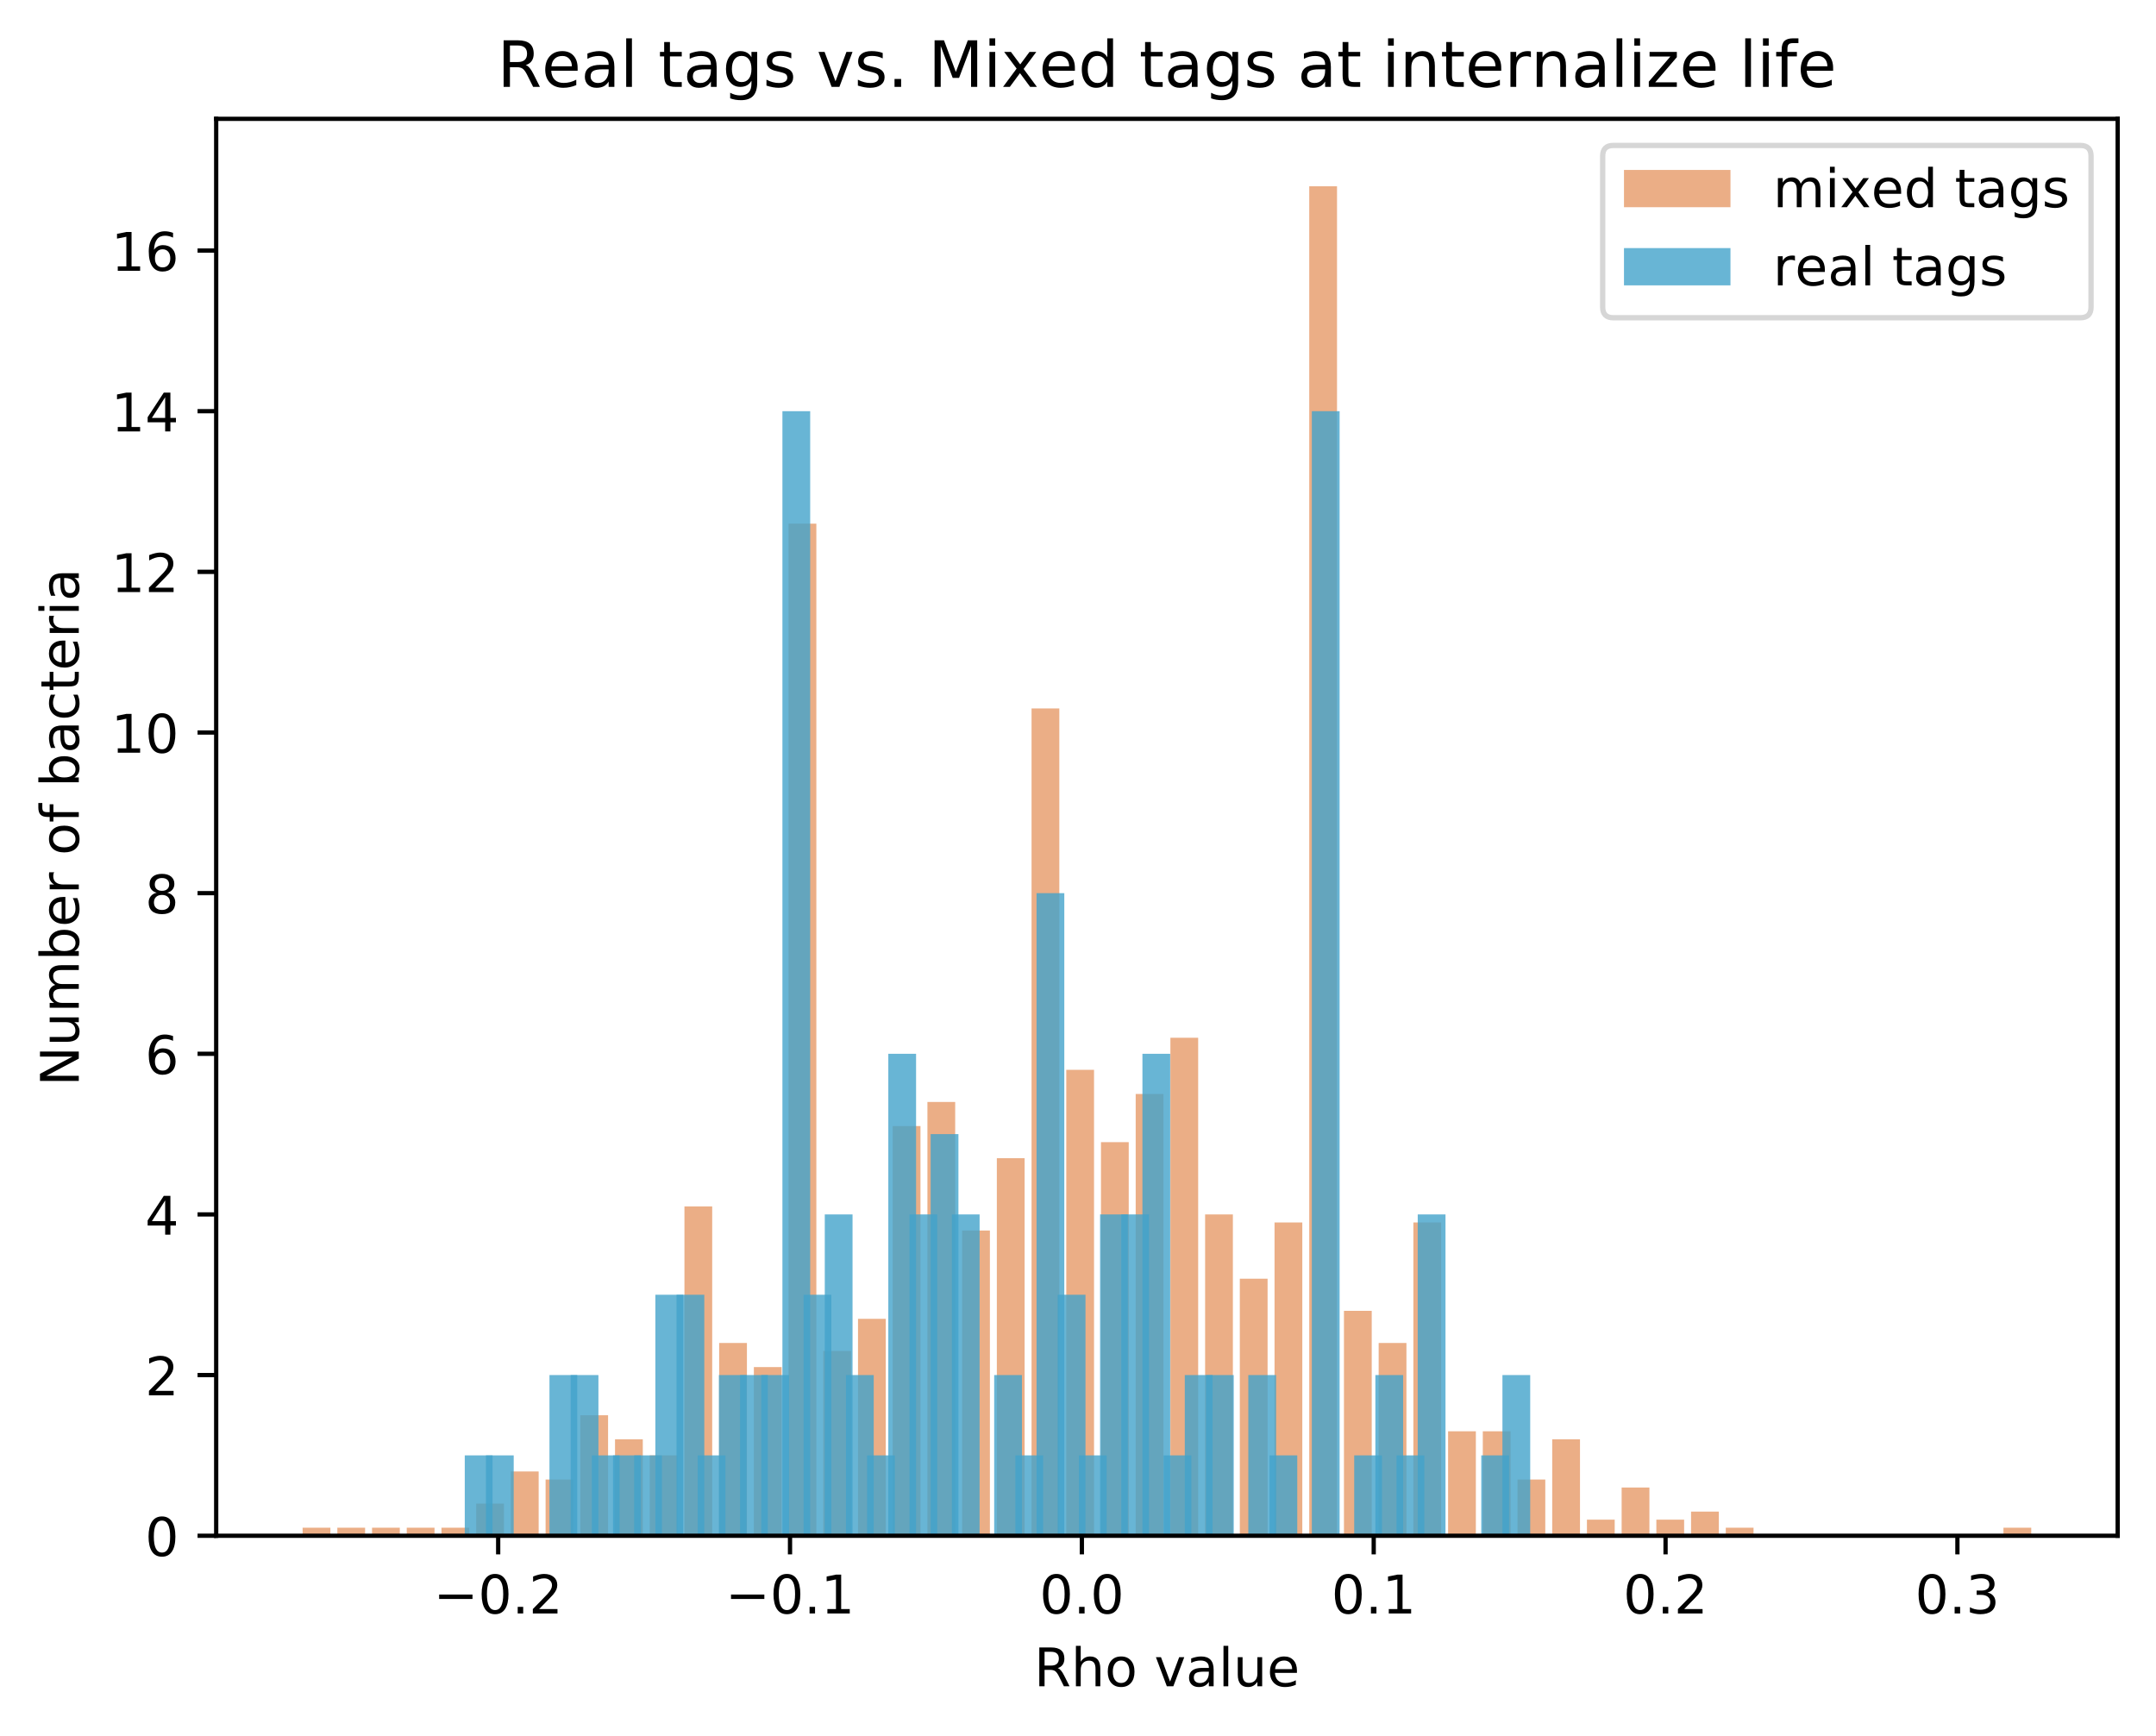 <?xml version="1.0" encoding="utf-8" standalone="no"?>
<!DOCTYPE svg PUBLIC "-//W3C//DTD SVG 1.1//EN"
  "http://www.w3.org/Graphics/SVG/1.1/DTD/svg11.dtd">
<!-- Created with matplotlib (https://matplotlib.org/) -->
<svg height="325.986pt" version="1.1" viewBox="0 0 404.923 325.986" width="404.923pt" xmlns="http://www.w3.org/2000/svg" xmlns:xlink="http://www.w3.org/1999/xlink">
 <defs>
  <style type="text/css">
*{stroke-linecap:butt;stroke-linejoin:round;}
  </style>
 </defs>
 <g id="figure_1">
  <g id="patch_1">
   <path d="M 0 325.986 
L 404.923 325.986 
L 404.923 0 
L 0 0 
z
" style="fill:#ffffff;"/>
  </g>
  <g id="axes_1">
   <g id="patch_2">
    <path d="M 40.603 288.43 
L 397.723 288.43 
L 397.723 22.318 
L 40.603 22.318 
z
" style="fill:#ffffff;"/>
   </g>
   <g id="patch_3">
    <path clip-path="url(#pa8f416cfc9)" d="M 56.836 288.43 
L 62.051 288.43 
L 62.051 286.922 
L 56.836 286.922 
z
" style="fill:#d95f0e;opacity:0.5;"/>
   </g>
   <g id="patch_4">
    <path clip-path="url(#pa8f416cfc9)" d="M 63.355 288.43 
L 68.57 288.43 
L 68.57 286.922 
L 63.355 286.922 
z
" style="fill:#d95f0e;opacity:0.5;"/>
   </g>
   <g id="patch_5">
    <path clip-path="url(#pa8f416cfc9)" d="M 69.874 288.43 
L 75.09 288.43 
L 75.09 286.922 
L 69.874 286.922 
z
" style="fill:#d95f0e;opacity:0.5;"/>
   </g>
   <g id="patch_6">
    <path clip-path="url(#pa8f416cfc9)" d="M 76.393 288.43 
L 81.609 288.43 
L 81.609 286.922 
L 76.393 286.922 
z
" style="fill:#d95f0e;opacity:0.5;"/>
   </g>
   <g id="patch_7">
    <path clip-path="url(#pa8f416cfc9)" d="M 82.913 288.43 
L 88.128 288.43 
L 88.128 286.922 
L 82.913 286.922 
z
" style="fill:#d95f0e;opacity:0.5;"/>
   </g>
   <g id="patch_8">
    <path clip-path="url(#pa8f416cfc9)" d="M 89.432 288.43 
L 94.647 288.43 
L 94.647 282.396 
L 89.432 282.396 
z
" style="fill:#d95f0e;opacity:0.5;"/>
   </g>
   <g id="patch_9">
    <path clip-path="url(#pa8f416cfc9)" d="M 95.951 288.43 
L 101.166 288.43 
L 101.166 276.362 
L 95.951 276.362 
z
" style="fill:#d95f0e;opacity:0.5;"/>
   </g>
   <g id="patch_10">
    <path clip-path="url(#pa8f416cfc9)" d="M 102.47 288.43 
L 107.685 288.43 
L 107.685 277.87 
L 102.47 277.87 
z
" style="fill:#d95f0e;opacity:0.5;"/>
   </g>
   <g id="patch_11">
    <path clip-path="url(#pa8f416cfc9)" d="M 108.989 288.43 
L 114.205 288.43 
L 114.205 265.802 
L 108.989 265.802 
z
" style="fill:#d95f0e;opacity:0.5;"/>
   </g>
   <g id="patch_12">
    <path clip-path="url(#pa8f416cfc9)" d="M 115.508 288.43 
L 120.724 288.43 
L 120.724 270.327 
L 115.508 270.327 
z
" style="fill:#d95f0e;opacity:0.5;"/>
   </g>
   <g id="patch_13">
    <path clip-path="url(#pa8f416cfc9)" d="M 122.028 288.43 
L 127.243 288.43 
L 127.243 273.344 
L 122.028 273.344 
z
" style="fill:#d95f0e;opacity:0.5;"/>
   </g>
   <g id="patch_14">
    <path clip-path="url(#pa8f416cfc9)" d="M 128.547 288.43 
L 133.762 288.43 
L 133.762 226.579 
L 128.547 226.579 
z
" style="fill:#d95f0e;opacity:0.5;"/>
   </g>
   <g id="patch_15">
    <path clip-path="url(#pa8f416cfc9)" d="M 135.066 288.43 
L 140.281 288.43 
L 140.281 252.224 
L 135.066 252.224 
z
" style="fill:#d95f0e;opacity:0.5;"/>
   </g>
   <g id="patch_16">
    <path clip-path="url(#pa8f416cfc9)" d="M 141.585 288.43 
L 146.8 288.43 
L 146.8 256.75 
L 141.585 256.75 
z
" style="fill:#d95f0e;opacity:0.5;"/>
   </g>
   <g id="patch_17">
    <path clip-path="url(#pa8f416cfc9)" d="M 148.104 288.43 
L 153.32 288.43 
L 153.32 98.35 
L 148.104 98.35 
z
" style="fill:#d95f0e;opacity:0.5;"/>
   </g>
   <g id="patch_18">
    <path clip-path="url(#pa8f416cfc9)" d="M 154.623 288.43 
L 159.839 288.43 
L 159.839 253.733 
L 154.623 253.733 
z
" style="fill:#d95f0e;opacity:0.5;"/>
   </g>
   <g id="patch_19">
    <path clip-path="url(#pa8f416cfc9)" d="M 161.143 288.43 
L 166.358 288.43 
L 166.358 247.699 
L 161.143 247.699 
z
" style="fill:#d95f0e;opacity:0.5;"/>
   </g>
   <g id="patch_20">
    <path clip-path="url(#pa8f416cfc9)" d="M 167.662 288.43 
L 172.877 288.43 
L 172.877 211.493 
L 167.662 211.493 
z
" style="fill:#d95f0e;opacity:0.5;"/>
   </g>
   <g id="patch_21">
    <path clip-path="url(#pa8f416cfc9)" d="M 174.181 288.43 
L 179.396 288.43 
L 179.396 206.967 
L 174.181 206.967 
z
" style="fill:#d95f0e;opacity:0.5;"/>
   </g>
   <g id="patch_22">
    <path clip-path="url(#pa8f416cfc9)" d="M 180.7 288.43 
L 185.915 288.43 
L 185.915 231.104 
L 180.7 231.104 
z
" style="fill:#d95f0e;opacity:0.5;"/>
   </g>
   <g id="patch_23">
    <path clip-path="url(#pa8f416cfc9)" d="M 187.219 288.43 
L 192.435 288.43 
L 192.435 217.527 
L 187.219 217.527 
z
" style="fill:#d95f0e;opacity:0.5;"/>
   </g>
   <g id="patch_24">
    <path clip-path="url(#pa8f416cfc9)" d="M 193.738 288.43 
L 198.954 288.43 
L 198.954 133.047 
L 193.738 133.047 
z
" style="fill:#d95f0e;opacity:0.5;"/>
   </g>
   <g id="patch_25">
    <path clip-path="url(#pa8f416cfc9)" d="M 200.258 288.43 
L 205.473 288.43 
L 205.473 200.933 
L 200.258 200.933 
z
" style="fill:#d95f0e;opacity:0.5;"/>
   </g>
   <g id="patch_26">
    <path clip-path="url(#pa8f416cfc9)" d="M 206.777 288.43 
L 211.992 288.43 
L 211.992 214.51 
L 206.777 214.51 
z
" style="fill:#d95f0e;opacity:0.5;"/>
   </g>
   <g id="patch_27">
    <path clip-path="url(#pa8f416cfc9)" d="M 213.296 288.43 
L 218.511 288.43 
L 218.511 205.459 
L 213.296 205.459 
z
" style="fill:#d95f0e;opacity:0.5;"/>
   </g>
   <g id="patch_28">
    <path clip-path="url(#pa8f416cfc9)" d="M 219.815 288.43 
L 225.03 288.43 
L 225.03 194.899 
L 219.815 194.899 
z
" style="fill:#d95f0e;opacity:0.5;"/>
   </g>
   <g id="patch_29">
    <path clip-path="url(#pa8f416cfc9)" d="M 226.334 288.43 
L 231.55 288.43 
L 231.55 228.087 
L 226.334 228.087 
z
" style="fill:#d95f0e;opacity:0.5;"/>
   </g>
   <g id="patch_30">
    <path clip-path="url(#pa8f416cfc9)" d="M 232.853 288.43 
L 238.069 288.43 
L 238.069 240.156 
L 232.853 240.156 
z
" style="fill:#d95f0e;opacity:0.5;"/>
   </g>
   <g id="patch_31">
    <path clip-path="url(#pa8f416cfc9)" d="M 239.373 288.43 
L 244.588 288.43 
L 244.588 229.596 
L 239.373 229.596 
z
" style="fill:#d95f0e;opacity:0.5;"/>
   </g>
   <g id="patch_32">
    <path clip-path="url(#pa8f416cfc9)" d="M 245.892 288.43 
L 251.107 288.43 
L 251.107 34.99 
L 245.892 34.99 
z
" style="fill:#d95f0e;opacity:0.5;"/>
   </g>
   <g id="patch_33">
    <path clip-path="url(#pa8f416cfc9)" d="M 252.411 288.43 
L 257.626 288.43 
L 257.626 246.19 
L 252.411 246.19 
z
" style="fill:#d95f0e;opacity:0.5;"/>
   </g>
   <g id="patch_34">
    <path clip-path="url(#pa8f416cfc9)" d="M 258.93 288.43 
L 264.145 288.43 
L 264.145 252.224 
L 258.93 252.224 
z
" style="fill:#d95f0e;opacity:0.5;"/>
   </g>
   <g id="patch_35">
    <path clip-path="url(#pa8f416cfc9)" d="M 265.449 288.43 
L 270.665 288.43 
L 270.665 229.596 
L 265.449 229.596 
z
" style="fill:#d95f0e;opacity:0.5;"/>
   </g>
   <g id="patch_36">
    <path clip-path="url(#pa8f416cfc9)" d="M 271.968 288.43 
L 277.184 288.43 
L 277.184 268.819 
L 271.968 268.819 
z
" style="fill:#d95f0e;opacity:0.5;"/>
   </g>
   <g id="patch_37">
    <path clip-path="url(#pa8f416cfc9)" d="M 278.488 288.43 
L 283.703 288.43 
L 283.703 268.819 
L 278.488 268.819 
z
" style="fill:#d95f0e;opacity:0.5;"/>
   </g>
   <g id="patch_38">
    <path clip-path="url(#pa8f416cfc9)" d="M 285.007 288.43 
L 290.222 288.43 
L 290.222 277.87 
L 285.007 277.87 
z
" style="fill:#d95f0e;opacity:0.5;"/>
   </g>
   <g id="patch_39">
    <path clip-path="url(#pa8f416cfc9)" d="M 291.526 288.43 
L 296.741 288.43 
L 296.741 270.327 
L 291.526 270.327 
z
" style="fill:#d95f0e;opacity:0.5;"/>
   </g>
   <g id="patch_40">
    <path clip-path="url(#pa8f416cfc9)" d="M 298.045 288.43 
L 303.26 288.43 
L 303.26 285.413 
L 298.045 285.413 
z
" style="fill:#d95f0e;opacity:0.5;"/>
   </g>
   <g id="patch_41">
    <path clip-path="url(#pa8f416cfc9)" d="M 304.564 288.43 
L 309.78 288.43 
L 309.78 279.379 
L 304.564 279.379 
z
" style="fill:#d95f0e;opacity:0.5;"/>
   </g>
   <g id="patch_42">
    <path clip-path="url(#pa8f416cfc9)" d="M 311.083 288.43 
L 316.299 288.43 
L 316.299 285.413 
L 311.083 285.413 
z
" style="fill:#d95f0e;opacity:0.5;"/>
   </g>
   <g id="patch_43">
    <path clip-path="url(#pa8f416cfc9)" d="M 317.603 288.43 
L 322.818 288.43 
L 322.818 283.904 
L 317.603 283.904 
z
" style="fill:#d95f0e;opacity:0.5;"/>
   </g>
   <g id="patch_44">
    <path clip-path="url(#pa8f416cfc9)" d="M 324.122 288.43 
L 329.337 288.43 
L 329.337 286.922 
L 324.122 286.922 
z
" style="fill:#d95f0e;opacity:0.5;"/>
   </g>
   <g id="patch_45">
    <path clip-path="url(#pa8f416cfc9)" d="M 330.641 288.43 
L 335.856 288.43 
L 335.856 288.43 
L 330.641 288.43 
z
" style="fill:#d95f0e;opacity:0.5;"/>
   </g>
   <g id="patch_46">
    <path clip-path="url(#pa8f416cfc9)" d="M 337.16 288.43 
L 342.375 288.43 
L 342.375 288.43 
L 337.16 288.43 
z
" style="fill:#d95f0e;opacity:0.5;"/>
   </g>
   <g id="patch_47">
    <path clip-path="url(#pa8f416cfc9)" d="M 343.679 288.43 
L 348.895 288.43 
L 348.895 288.43 
L 343.679 288.43 
z
" style="fill:#d95f0e;opacity:0.5;"/>
   </g>
   <g id="patch_48">
    <path clip-path="url(#pa8f416cfc9)" d="M 350.198 288.43 
L 355.414 288.43 
L 355.414 288.43 
L 350.198 288.43 
z
" style="fill:#d95f0e;opacity:0.5;"/>
   </g>
   <g id="patch_49">
    <path clip-path="url(#pa8f416cfc9)" d="M 356.718 288.43 
L 361.933 288.43 
L 361.933 288.43 
L 356.718 288.43 
z
" style="fill:#d95f0e;opacity:0.5;"/>
   </g>
   <g id="patch_50">
    <path clip-path="url(#pa8f416cfc9)" d="M 363.237 288.43 
L 368.452 288.43 
L 368.452 288.43 
L 363.237 288.43 
z
" style="fill:#d95f0e;opacity:0.5;"/>
   </g>
   <g id="patch_51">
    <path clip-path="url(#pa8f416cfc9)" d="M 369.756 288.43 
L 374.971 288.43 
L 374.971 288.43 
L 369.756 288.43 
z
" style="fill:#d95f0e;opacity:0.5;"/>
   </g>
   <g id="patch_52">
    <path clip-path="url(#pa8f416cfc9)" d="M 376.275 288.43 
L 381.49 288.43 
L 381.49 286.922 
L 376.275 286.922 
z
" style="fill:#d95f0e;opacity:0.5;"/>
   </g>
   <g id="patch_53">
    <path clip-path="url(#pa8f416cfc9)" d="M 87.289 288.43 
L 92.505 288.43 
L 92.505 273.344 
L 87.289 273.344 
z
" style="fill:#43a2ca;opacity:0.8;"/>
   </g>
   <g id="patch_54">
    <path clip-path="url(#pa8f416cfc9)" d="M 91.267 288.43 
L 96.482 288.43 
L 96.482 273.344 
L 91.267 273.344 
z
" style="fill:#43a2ca;opacity:0.8;"/>
   </g>
   <g id="patch_55">
    <path clip-path="url(#pa8f416cfc9)" d="M 95.244 288.43 
L 100.459 288.43 
L 100.459 288.43 
L 95.244 288.43 
z
" style="fill:#43a2ca;opacity:0.8;"/>
   </g>
   <g id="patch_56">
    <path clip-path="url(#pa8f416cfc9)" d="M 99.221 288.43 
L 104.436 288.43 
L 104.436 288.43 
L 99.221 288.43 
z
" style="fill:#43a2ca;opacity:0.8;"/>
   </g>
   <g id="patch_57">
    <path clip-path="url(#pa8f416cfc9)" d="M 103.198 288.43 
L 108.414 288.43 
L 108.414 258.259 
L 103.198 258.259 
z
" style="fill:#43a2ca;opacity:0.8;"/>
   </g>
   <g id="patch_58">
    <path clip-path="url(#pa8f416cfc9)" d="M 107.176 288.43 
L 112.391 288.43 
L 112.391 258.259 
L 107.176 258.259 
z
" style="fill:#43a2ca;opacity:0.8;"/>
   </g>
   <g id="patch_59">
    <path clip-path="url(#pa8f416cfc9)" d="M 111.153 288.43 
L 116.368 288.43 
L 116.368 273.344 
L 111.153 273.344 
z
" style="fill:#43a2ca;opacity:0.8;"/>
   </g>
   <g id="patch_60">
    <path clip-path="url(#pa8f416cfc9)" d="M 115.13 288.43 
L 120.346 288.43 
L 120.346 273.344 
L 115.13 273.344 
z
" style="fill:#43a2ca;opacity:0.8;"/>
   </g>
   <g id="patch_61">
    <path clip-path="url(#pa8f416cfc9)" d="M 119.107 288.43 
L 124.323 288.43 
L 124.323 273.344 
L 119.107 273.344 
z
" style="fill:#43a2ca;opacity:0.8;"/>
   </g>
   <g id="patch_62">
    <path clip-path="url(#pa8f416cfc9)" d="M 123.085 288.43 
L 128.3 288.43 
L 128.3 243.173 
L 123.085 243.173 
z
" style="fill:#43a2ca;opacity:0.8;"/>
   </g>
   <g id="patch_63">
    <path clip-path="url(#pa8f416cfc9)" d="M 127.062 288.43 
L 132.277 288.43 
L 132.277 243.173 
L 127.062 243.173 
z
" style="fill:#43a2ca;opacity:0.8;"/>
   </g>
   <g id="patch_64">
    <path clip-path="url(#pa8f416cfc9)" d="M 131.039 288.43 
L 136.255 288.43 
L 136.255 273.344 
L 131.039 273.344 
z
" style="fill:#43a2ca;opacity:0.8;"/>
   </g>
   <g id="patch_65">
    <path clip-path="url(#pa8f416cfc9)" d="M 135.017 288.43 
L 140.232 288.43 
L 140.232 258.259 
L 135.017 258.259 
z
" style="fill:#43a2ca;opacity:0.8;"/>
   </g>
   <g id="patch_66">
    <path clip-path="url(#pa8f416cfc9)" d="M 138.994 288.43 
L 144.209 288.43 
L 144.209 258.259 
L 138.994 258.259 
z
" style="fill:#43a2ca;opacity:0.8;"/>
   </g>
   <g id="patch_67">
    <path clip-path="url(#pa8f416cfc9)" d="M 142.971 288.43 
L 148.186 288.43 
L 148.186 258.259 
L 142.971 258.259 
z
" style="fill:#43a2ca;opacity:0.8;"/>
   </g>
   <g id="patch_68">
    <path clip-path="url(#pa8f416cfc9)" d="M 146.948 288.43 
L 152.164 288.43 
L 152.164 77.23 
L 146.948 77.23 
z
" style="fill:#43a2ca;opacity:0.8;"/>
   </g>
   <g id="patch_69">
    <path clip-path="url(#pa8f416cfc9)" d="M 150.926 288.43 
L 156.141 288.43 
L 156.141 243.173 
L 150.926 243.173 
z
" style="fill:#43a2ca;opacity:0.8;"/>
   </g>
   <g id="patch_70">
    <path clip-path="url(#pa8f416cfc9)" d="M 154.903 288.43 
L 160.118 288.43 
L 160.118 228.087 
L 154.903 228.087 
z
" style="fill:#43a2ca;opacity:0.8;"/>
   </g>
   <g id="patch_71">
    <path clip-path="url(#pa8f416cfc9)" d="M 158.88 288.43 
L 164.096 288.43 
L 164.096 258.259 
L 158.88 258.259 
z
" style="fill:#43a2ca;opacity:0.8;"/>
   </g>
   <g id="patch_72">
    <path clip-path="url(#pa8f416cfc9)" d="M 162.857 288.43 
L 168.073 288.43 
L 168.073 273.344 
L 162.857 273.344 
z
" style="fill:#43a2ca;opacity:0.8;"/>
   </g>
   <g id="patch_73">
    <path clip-path="url(#pa8f416cfc9)" d="M 166.835 288.43 
L 172.05 288.43 
L 172.05 197.916 
L 166.835 197.916 
z
" style="fill:#43a2ca;opacity:0.8;"/>
   </g>
   <g id="patch_74">
    <path clip-path="url(#pa8f416cfc9)" d="M 170.812 288.43 
L 176.027 288.43 
L 176.027 228.087 
L 170.812 228.087 
z
" style="fill:#43a2ca;opacity:0.8;"/>
   </g>
   <g id="patch_75">
    <path clip-path="url(#pa8f416cfc9)" d="M 174.789 288.43 
L 180.005 288.43 
L 180.005 213.002 
L 174.789 213.002 
z
" style="fill:#43a2ca;opacity:0.8;"/>
   </g>
   <g id="patch_76">
    <path clip-path="url(#pa8f416cfc9)" d="M 178.767 288.43 
L 183.982 288.43 
L 183.982 228.087 
L 178.767 228.087 
z
" style="fill:#43a2ca;opacity:0.8;"/>
   </g>
   <g id="patch_77">
    <path clip-path="url(#pa8f416cfc9)" d="M 182.744 288.43 
L 187.959 288.43 
L 187.959 288.43 
L 182.744 288.43 
z
" style="fill:#43a2ca;opacity:0.8;"/>
   </g>
   <g id="patch_78">
    <path clip-path="url(#pa8f416cfc9)" d="M 186.721 288.43 
L 191.936 288.43 
L 191.936 258.259 
L 186.721 258.259 
z
" style="fill:#43a2ca;opacity:0.8;"/>
   </g>
   <g id="patch_79">
    <path clip-path="url(#pa8f416cfc9)" d="M 190.698 288.43 
L 195.914 288.43 
L 195.914 273.344 
L 190.698 273.344 
z
" style="fill:#43a2ca;opacity:0.8;"/>
   </g>
   <g id="patch_80">
    <path clip-path="url(#pa8f416cfc9)" d="M 194.676 288.43 
L 199.891 288.43 
L 199.891 167.744 
L 194.676 167.744 
z
" style="fill:#43a2ca;opacity:0.8;"/>
   </g>
   <g id="patch_81">
    <path clip-path="url(#pa8f416cfc9)" d="M 198.653 288.43 
L 203.868 288.43 
L 203.868 243.173 
L 198.653 243.173 
z
" style="fill:#43a2ca;opacity:0.8;"/>
   </g>
   <g id="patch_82">
    <path clip-path="url(#pa8f416cfc9)" d="M 202.63 288.43 
L 207.846 288.43 
L 207.846 273.344 
L 202.63 273.344 
z
" style="fill:#43a2ca;opacity:0.8;"/>
   </g>
   <g id="patch_83">
    <path clip-path="url(#pa8f416cfc9)" d="M 206.607 288.43 
L 211.823 288.43 
L 211.823 228.087 
L 206.607 228.087 
z
" style="fill:#43a2ca;opacity:0.8;"/>
   </g>
   <g id="patch_84">
    <path clip-path="url(#pa8f416cfc9)" d="M 210.585 288.43 
L 215.8 288.43 
L 215.8 228.087 
L 210.585 228.087 
z
" style="fill:#43a2ca;opacity:0.8;"/>
   </g>
   <g id="patch_85">
    <path clip-path="url(#pa8f416cfc9)" d="M 214.562 288.43 
L 219.777 288.43 
L 219.777 197.916 
L 214.562 197.916 
z
" style="fill:#43a2ca;opacity:0.8;"/>
   </g>
   <g id="patch_86">
    <path clip-path="url(#pa8f416cfc9)" d="M 218.539 288.43 
L 223.755 288.43 
L 223.755 273.344 
L 218.539 273.344 
z
" style="fill:#43a2ca;opacity:0.8;"/>
   </g>
   <g id="patch_87">
    <path clip-path="url(#pa8f416cfc9)" d="M 222.517 288.43 
L 227.732 288.43 
L 227.732 258.259 
L 222.517 258.259 
z
" style="fill:#43a2ca;opacity:0.8;"/>
   </g>
   <g id="patch_88">
    <path clip-path="url(#pa8f416cfc9)" d="M 226.494 288.43 
L 231.709 288.43 
L 231.709 258.259 
L 226.494 258.259 
z
" style="fill:#43a2ca;opacity:0.8;"/>
   </g>
   <g id="patch_89">
    <path clip-path="url(#pa8f416cfc9)" d="M 230.471 288.43 
L 235.686 288.43 
L 235.686 288.43 
L 230.471 288.43 
z
" style="fill:#43a2ca;opacity:0.8;"/>
   </g>
   <g id="patch_90">
    <path clip-path="url(#pa8f416cfc9)" d="M 234.448 288.43 
L 239.664 288.43 
L 239.664 258.259 
L 234.448 258.259 
z
" style="fill:#43a2ca;opacity:0.8;"/>
   </g>
   <g id="patch_91">
    <path clip-path="url(#pa8f416cfc9)" d="M 238.426 288.43 
L 243.641 288.43 
L 243.641 273.344 
L 238.426 273.344 
z
" style="fill:#43a2ca;opacity:0.8;"/>
   </g>
   <g id="patch_92">
    <path clip-path="url(#pa8f416cfc9)" d="M 242.403 288.43 
L 247.618 288.43 
L 247.618 288.43 
L 242.403 288.43 
z
" style="fill:#43a2ca;opacity:0.8;"/>
   </g>
   <g id="patch_93">
    <path clip-path="url(#pa8f416cfc9)" d="M 246.38 288.43 
L 251.596 288.43 
L 251.596 77.23 
L 246.38 77.23 
z
" style="fill:#43a2ca;opacity:0.8;"/>
   </g>
   <g id="patch_94">
    <path clip-path="url(#pa8f416cfc9)" d="M 250.357 288.43 
L 255.573 288.43 
L 255.573 288.43 
L 250.357 288.43 
z
" style="fill:#43a2ca;opacity:0.8;"/>
   </g>
   <g id="patch_95">
    <path clip-path="url(#pa8f416cfc9)" d="M 254.335 288.43 
L 259.55 288.43 
L 259.55 273.344 
L 254.335 273.344 
z
" style="fill:#43a2ca;opacity:0.8;"/>
   </g>
   <g id="patch_96">
    <path clip-path="url(#pa8f416cfc9)" d="M 258.312 288.43 
L 263.527 288.43 
L 263.527 258.259 
L 258.312 258.259 
z
" style="fill:#43a2ca;opacity:0.8;"/>
   </g>
   <g id="patch_97">
    <path clip-path="url(#pa8f416cfc9)" d="M 262.289 288.43 
L 267.505 288.43 
L 267.505 273.344 
L 262.289 273.344 
z
" style="fill:#43a2ca;opacity:0.8;"/>
   </g>
   <g id="patch_98">
    <path clip-path="url(#pa8f416cfc9)" d="M 266.267 288.43 
L 271.482 288.43 
L 271.482 228.087 
L 266.267 228.087 
z
" style="fill:#43a2ca;opacity:0.8;"/>
   </g>
   <g id="patch_99">
    <path clip-path="url(#pa8f416cfc9)" d="M 270.244 288.43 
L 275.459 288.43 
L 275.459 288.43 
L 270.244 288.43 
z
" style="fill:#43a2ca;opacity:0.8;"/>
   </g>
   <g id="patch_100">
    <path clip-path="url(#pa8f416cfc9)" d="M 274.221 288.43 
L 279.436 288.43 
L 279.436 288.43 
L 274.221 288.43 
z
" style="fill:#43a2ca;opacity:0.8;"/>
   </g>
   <g id="patch_101">
    <path clip-path="url(#pa8f416cfc9)" d="M 278.198 288.43 
L 283.414 288.43 
L 283.414 273.344 
L 278.198 273.344 
z
" style="fill:#43a2ca;opacity:0.8;"/>
   </g>
   <g id="patch_102">
    <path clip-path="url(#pa8f416cfc9)" d="M 282.176 288.43 
L 287.391 288.43 
L 287.391 258.259 
L 282.176 258.259 
z
" style="fill:#43a2ca;opacity:0.8;"/>
   </g>
   <g id="matplotlib.axis_1">
    <g id="xtick_1">
     <g id="line2d_1">
      <defs>
       <path d="M 0 0 
L 0 3.5 
" id="m6d7c172aef" style="stroke:#000000;stroke-width:0.8;"/>
      </defs>
      <g>
       <use style="stroke:#000000;stroke-width:0.8;" x="93.563" xlink:href="#m6d7c172aef" y="288.43"/>
      </g>
     </g>
     <g id="text_1">
      <!-- −0.2 -->
      <defs>
       <path d="M 10.594 35.5 
L 73.188 35.5 
L 73.188 27.203 
L 10.594 27.203 
z
" id="DejaVuSans-8722"/>
       <path d="M 31.781 66.406 
Q 24.172 66.406 20.328 58.906 
Q 16.5 51.422 16.5 36.375 
Q 16.5 21.391 20.328 13.891 
Q 24.172 6.391 31.781 6.391 
Q 39.453 6.391 43.281 13.891 
Q 47.125 21.391 47.125 36.375 
Q 47.125 51.422 43.281 58.906 
Q 39.453 66.406 31.781 66.406 
z
M 31.781 74.219 
Q 44.047 74.219 50.516 64.516 
Q 56.984 54.828 56.984 36.375 
Q 56.984 17.969 50.516 8.266 
Q 44.047 -1.422 31.781 -1.422 
Q 19.531 -1.422 13.062 8.266 
Q 6.594 17.969 6.594 36.375 
Q 6.594 54.828 13.062 64.516 
Q 19.531 74.219 31.781 74.219 
z
" id="DejaVuSans-48"/>
       <path d="M 10.688 12.406 
L 21 12.406 
L 21 0 
L 10.688 0 
z
" id="DejaVuSans-46"/>
       <path d="M 19.188 8.297 
L 53.609 8.297 
L 53.609 0 
L 7.328 0 
L 7.328 8.297 
Q 12.938 14.109 22.625 23.891 
Q 32.328 33.688 34.812 36.531 
Q 39.547 41.844 41.422 45.531 
Q 43.312 49.219 43.312 52.781 
Q 43.312 58.594 39.234 62.25 
Q 35.156 65.922 28.609 65.922 
Q 23.969 65.922 18.812 64.312 
Q 13.672 62.703 7.812 59.422 
L 7.812 69.391 
Q 13.766 71.781 18.938 73 
Q 24.125 74.219 28.422 74.219 
Q 39.75 74.219 46.484 68.547 
Q 53.219 62.891 53.219 53.422 
Q 53.219 48.922 51.531 44.891 
Q 49.859 40.875 45.406 35.406 
Q 44.188 33.984 37.641 27.219 
Q 31.109 20.453 19.188 8.297 
z
" id="DejaVuSans-50"/>
      </defs>
      <g transform="translate(81.421 303.029)scale(0.1 -0.1)">
       <use xlink:href="#DejaVuSans-8722"/>
       <use x="83.789" xlink:href="#DejaVuSans-48"/>
       <use x="147.412" xlink:href="#DejaVuSans-46"/>
       <use x="179.199" xlink:href="#DejaVuSans-50"/>
      </g>
     </g>
    </g>
    <g id="xtick_2">
     <g id="line2d_2">
      <g>
       <use style="stroke:#000000;stroke-width:0.8;" x="148.375" xlink:href="#m6d7c172aef" y="288.43"/>
      </g>
     </g>
     <g id="text_2">
      <!-- −0.1 -->
      <defs>
       <path d="M 12.406 8.297 
L 28.516 8.297 
L 28.516 63.922 
L 10.984 60.406 
L 10.984 69.391 
L 28.422 72.906 
L 38.281 72.906 
L 38.281 8.297 
L 54.391 8.297 
L 54.391 0 
L 12.406 0 
z
" id="DejaVuSans-49"/>
      </defs>
      <g transform="translate(136.234 303.029)scale(0.1 -0.1)">
       <use xlink:href="#DejaVuSans-8722"/>
       <use x="83.789" xlink:href="#DejaVuSans-48"/>
       <use x="147.412" xlink:href="#DejaVuSans-46"/>
       <use x="179.199" xlink:href="#DejaVuSans-49"/>
      </g>
     </g>
    </g>
    <g id="xtick_3">
     <g id="line2d_3">
      <g>
       <use style="stroke:#000000;stroke-width:0.8;" x="203.188" xlink:href="#m6d7c172aef" y="288.43"/>
      </g>
     </g>
     <g id="text_3">
      <!-- 0.0 -->
      <g transform="translate(195.236 303.029)scale(0.1 -0.1)">
       <use xlink:href="#DejaVuSans-48"/>
       <use x="63.623" xlink:href="#DejaVuSans-46"/>
       <use x="95.41" xlink:href="#DejaVuSans-48"/>
      </g>
     </g>
    </g>
    <g id="xtick_4">
     <g id="line2d_4">
      <g>
       <use style="stroke:#000000;stroke-width:0.8;" x="258" xlink:href="#m6d7c172aef" y="288.43"/>
      </g>
     </g>
     <g id="text_4">
      <!-- 0.1 -->
      <g transform="translate(250.048 303.029)scale(0.1 -0.1)">
       <use xlink:href="#DejaVuSans-48"/>
       <use x="63.623" xlink:href="#DejaVuSans-46"/>
       <use x="95.41" xlink:href="#DejaVuSans-49"/>
      </g>
     </g>
    </g>
    <g id="xtick_5">
     <g id="line2d_5">
      <g>
       <use style="stroke:#000000;stroke-width:0.8;" x="312.812" xlink:href="#m6d7c172aef" y="288.43"/>
      </g>
     </g>
     <g id="text_5">
      <!-- 0.2 -->
      <g transform="translate(304.861 303.029)scale(0.1 -0.1)">
       <use xlink:href="#DejaVuSans-48"/>
       <use x="63.623" xlink:href="#DejaVuSans-46"/>
       <use x="95.41" xlink:href="#DejaVuSans-50"/>
      </g>
     </g>
    </g>
    <g id="xtick_6">
     <g id="line2d_6">
      <g>
       <use style="stroke:#000000;stroke-width:0.8;" x="367.625" xlink:href="#m6d7c172aef" y="288.43"/>
      </g>
     </g>
     <g id="text_6">
      <!-- 0.3 -->
      <defs>
       <path d="M 40.578 39.312 
Q 47.656 37.797 51.625 33 
Q 55.609 28.219 55.609 21.188 
Q 55.609 10.406 48.188 4.484 
Q 40.766 -1.422 27.094 -1.422 
Q 22.516 -1.422 17.656 -0.516 
Q 12.797 0.391 7.625 2.203 
L 7.625 11.719 
Q 11.719 9.328 16.594 8.109 
Q 21.484 6.891 26.812 6.891 
Q 36.078 6.891 40.938 10.547 
Q 45.797 14.203 45.797 21.188 
Q 45.797 27.641 41.281 31.266 
Q 36.766 34.906 28.719 34.906 
L 20.219 34.906 
L 20.219 43.016 
L 29.109 43.016 
Q 36.375 43.016 40.234 45.922 
Q 44.094 48.828 44.094 54.297 
Q 44.094 59.906 40.109 62.906 
Q 36.141 65.922 28.719 65.922 
Q 24.656 65.922 20.016 65.031 
Q 15.375 64.156 9.812 62.312 
L 9.812 71.094 
Q 15.438 72.656 20.344 73.438 
Q 25.25 74.219 29.594 74.219 
Q 40.828 74.219 47.359 69.109 
Q 53.906 64.016 53.906 55.328 
Q 53.906 49.266 50.438 45.094 
Q 46.969 40.922 40.578 39.312 
z
" id="DejaVuSans-51"/>
      </defs>
      <g transform="translate(359.673 303.029)scale(0.1 -0.1)">
       <use xlink:href="#DejaVuSans-48"/>
       <use x="63.623" xlink:href="#DejaVuSans-46"/>
       <use x="95.41" xlink:href="#DejaVuSans-51"/>
      </g>
     </g>
    </g>
    <g id="text_7">
     <!-- Rho value -->
     <defs>
      <path d="M 44.391 34.188 
Q 47.562 33.109 50.562 29.594 
Q 53.562 26.078 56.594 19.922 
L 66.609 0 
L 56 0 
L 46.688 18.703 
Q 43.062 26.031 39.672 28.422 
Q 36.281 30.812 30.422 30.812 
L 19.672 30.812 
L 19.672 0 
L 9.812 0 
L 9.812 72.906 
L 32.078 72.906 
Q 44.578 72.906 50.734 67.672 
Q 56.891 62.453 56.891 51.906 
Q 56.891 45.016 53.688 40.469 
Q 50.484 35.938 44.391 34.188 
z
M 19.672 64.797 
L 19.672 38.922 
L 32.078 38.922 
Q 39.203 38.922 42.844 42.219 
Q 46.484 45.516 46.484 51.906 
Q 46.484 58.297 42.844 61.547 
Q 39.203 64.797 32.078 64.797 
z
" id="DejaVuSans-82"/>
      <path d="M 54.891 33.016 
L 54.891 0 
L 45.906 0 
L 45.906 32.719 
Q 45.906 40.484 42.875 44.328 
Q 39.844 48.188 33.797 48.188 
Q 26.516 48.188 22.312 43.547 
Q 18.109 38.922 18.109 30.906 
L 18.109 0 
L 9.078 0 
L 9.078 75.984 
L 18.109 75.984 
L 18.109 46.188 
Q 21.344 51.125 25.703 53.562 
Q 30.078 56 35.797 56 
Q 45.219 56 50.047 50.172 
Q 54.891 44.344 54.891 33.016 
z
" id="DejaVuSans-104"/>
      <path d="M 30.609 48.391 
Q 23.391 48.391 19.188 42.75 
Q 14.984 37.109 14.984 27.297 
Q 14.984 17.484 19.156 11.844 
Q 23.344 6.203 30.609 6.203 
Q 37.797 6.203 41.984 11.859 
Q 46.188 17.531 46.188 27.297 
Q 46.188 37.016 41.984 42.703 
Q 37.797 48.391 30.609 48.391 
z
M 30.609 56 
Q 42.328 56 49.016 48.375 
Q 55.719 40.766 55.719 27.297 
Q 55.719 13.875 49.016 6.219 
Q 42.328 -1.422 30.609 -1.422 
Q 18.844 -1.422 12.172 6.219 
Q 5.516 13.875 5.516 27.297 
Q 5.516 40.766 12.172 48.375 
Q 18.844 56 30.609 56 
z
" id="DejaVuSans-111"/>
      <path id="DejaVuSans-32"/>
      <path d="M 2.984 54.688 
L 12.5 54.688 
L 29.594 8.797 
L 46.688 54.688 
L 56.203 54.688 
L 35.688 0 
L 23.484 0 
z
" id="DejaVuSans-118"/>
      <path d="M 34.281 27.484 
Q 23.391 27.484 19.188 25 
Q 14.984 22.516 14.984 16.5 
Q 14.984 11.719 18.141 8.906 
Q 21.297 6.109 26.703 6.109 
Q 34.188 6.109 38.703 11.406 
Q 43.219 16.703 43.219 25.484 
L 43.219 27.484 
z
M 52.203 31.203 
L 52.203 0 
L 43.219 0 
L 43.219 8.297 
Q 40.141 3.328 35.547 0.953 
Q 30.953 -1.422 24.312 -1.422 
Q 15.922 -1.422 10.953 3.297 
Q 6 8.016 6 15.922 
Q 6 25.141 12.172 29.828 
Q 18.359 34.516 30.609 34.516 
L 43.219 34.516 
L 43.219 35.406 
Q 43.219 41.609 39.141 45 
Q 35.062 48.391 27.688 48.391 
Q 23 48.391 18.547 47.266 
Q 14.109 46.141 10.016 43.891 
L 10.016 52.203 
Q 14.938 54.109 19.578 55.047 
Q 24.219 56 28.609 56 
Q 40.484 56 46.344 49.844 
Q 52.203 43.703 52.203 31.203 
z
" id="DejaVuSans-97"/>
      <path d="M 9.422 75.984 
L 18.406 75.984 
L 18.406 0 
L 9.422 0 
z
" id="DejaVuSans-108"/>
      <path d="M 8.5 21.578 
L 8.5 54.688 
L 17.484 54.688 
L 17.484 21.922 
Q 17.484 14.156 20.5 10.266 
Q 23.531 6.391 29.594 6.391 
Q 36.859 6.391 41.078 11.031 
Q 45.312 15.672 45.312 23.688 
L 45.312 54.688 
L 54.297 54.688 
L 54.297 0 
L 45.312 0 
L 45.312 8.406 
Q 42.047 3.422 37.719 1 
Q 33.406 -1.422 27.688 -1.422 
Q 18.266 -1.422 13.375 4.438 
Q 8.5 10.297 8.5 21.578 
z
M 31.109 56 
z
" id="DejaVuSans-117"/>
      <path d="M 56.203 29.594 
L 56.203 25.203 
L 14.891 25.203 
Q 15.484 15.922 20.484 11.062 
Q 25.484 6.203 34.422 6.203 
Q 39.594 6.203 44.453 7.469 
Q 49.312 8.734 54.109 11.281 
L 54.109 2.781 
Q 49.266 0.734 44.188 -0.344 
Q 39.109 -1.422 33.891 -1.422 
Q 20.797 -1.422 13.156 6.188 
Q 5.516 13.812 5.516 26.812 
Q 5.516 40.234 12.766 48.109 
Q 20.016 56 32.328 56 
Q 43.359 56 49.781 48.891 
Q 56.203 41.797 56.203 29.594 
z
M 47.219 32.234 
Q 47.125 39.594 43.094 43.984 
Q 39.062 48.391 32.422 48.391 
Q 24.906 48.391 20.391 44.141 
Q 15.875 39.891 15.188 32.172 
z
" id="DejaVuSans-101"/>
     </defs>
     <g transform="translate(194.214 316.707)scale(0.1 -0.1)">
      <use xlink:href="#DejaVuSans-82"/>
      <use x="69.482" xlink:href="#DejaVuSans-104"/>
      <use x="132.861" xlink:href="#DejaVuSans-111"/>
      <use x="194.043" xlink:href="#DejaVuSans-32"/>
      <use x="225.83" xlink:href="#DejaVuSans-118"/>
      <use x="285.01" xlink:href="#DejaVuSans-97"/>
      <use x="346.289" xlink:href="#DejaVuSans-108"/>
      <use x="374.072" xlink:href="#DejaVuSans-117"/>
      <use x="437.451" xlink:href="#DejaVuSans-101"/>
     </g>
    </g>
   </g>
   <g id="matplotlib.axis_2">
    <g id="ytick_1">
     <g id="line2d_7">
      <defs>
       <path d="M 0 0 
L -3.5 0 
" id="m988b54e273" style="stroke:#000000;stroke-width:0.8;"/>
      </defs>
      <g>
       <use style="stroke:#000000;stroke-width:0.8;" x="40.603" xlink:href="#m988b54e273" y="288.43"/>
      </g>
     </g>
     <g id="text_8">
      <!-- 0 -->
      <g transform="translate(27.241 292.229)scale(0.1 -0.1)">
       <use xlink:href="#DejaVuSans-48"/>
      </g>
     </g>
    </g>
    <g id="ytick_2">
     <g id="line2d_8">
      <g>
       <use style="stroke:#000000;stroke-width:0.8;" x="40.603" xlink:href="#m988b54e273" y="258.259"/>
      </g>
     </g>
     <g id="text_9">
      <!-- 2 -->
      <g transform="translate(27.241 262.058)scale(0.1 -0.1)">
       <use xlink:href="#DejaVuSans-50"/>
      </g>
     </g>
    </g>
    <g id="ytick_3">
     <g id="line2d_9">
      <g>
       <use style="stroke:#000000;stroke-width:0.8;" x="40.603" xlink:href="#m988b54e273" y="228.087"/>
      </g>
     </g>
     <g id="text_10">
      <!-- 4 -->
      <defs>
       <path d="M 37.797 64.312 
L 12.891 25.391 
L 37.797 25.391 
z
M 35.203 72.906 
L 47.609 72.906 
L 47.609 25.391 
L 58.016 25.391 
L 58.016 17.188 
L 47.609 17.188 
L 47.609 0 
L 37.797 0 
L 37.797 17.188 
L 4.891 17.188 
L 4.891 26.703 
z
" id="DejaVuSans-52"/>
      </defs>
      <g transform="translate(27.241 231.886)scale(0.1 -0.1)">
       <use xlink:href="#DejaVuSans-52"/>
      </g>
     </g>
    </g>
    <g id="ytick_4">
     <g id="line2d_10">
      <g>
       <use style="stroke:#000000;stroke-width:0.8;" x="40.603" xlink:href="#m988b54e273" y="197.916"/>
      </g>
     </g>
     <g id="text_11">
      <!-- 6 -->
      <defs>
       <path d="M 33.016 40.375 
Q 26.375 40.375 22.484 35.828 
Q 18.609 31.297 18.609 23.391 
Q 18.609 15.531 22.484 10.953 
Q 26.375 6.391 33.016 6.391 
Q 39.656 6.391 43.531 10.953 
Q 47.406 15.531 47.406 23.391 
Q 47.406 31.297 43.531 35.828 
Q 39.656 40.375 33.016 40.375 
z
M 52.594 71.297 
L 52.594 62.312 
Q 48.875 64.062 45.094 64.984 
Q 41.312 65.922 37.594 65.922 
Q 27.828 65.922 22.672 59.328 
Q 17.531 52.734 16.797 39.406 
Q 19.672 43.656 24.016 45.922 
Q 28.375 48.188 33.594 48.188 
Q 44.578 48.188 50.953 41.516 
Q 57.328 34.859 57.328 23.391 
Q 57.328 12.156 50.688 5.359 
Q 44.047 -1.422 33.016 -1.422 
Q 20.359 -1.422 13.672 8.266 
Q 6.984 17.969 6.984 36.375 
Q 6.984 53.656 15.188 63.938 
Q 23.391 74.219 37.203 74.219 
Q 40.922 74.219 44.703 73.484 
Q 48.484 72.75 52.594 71.297 
z
" id="DejaVuSans-54"/>
      </defs>
      <g transform="translate(27.241 201.715)scale(0.1 -0.1)">
       <use xlink:href="#DejaVuSans-54"/>
      </g>
     </g>
    </g>
    <g id="ytick_5">
     <g id="line2d_11">
      <g>
       <use style="stroke:#000000;stroke-width:0.8;" x="40.603" xlink:href="#m988b54e273" y="167.744"/>
      </g>
     </g>
     <g id="text_12">
      <!-- 8 -->
      <defs>
       <path d="M 31.781 34.625 
Q 24.75 34.625 20.719 30.859 
Q 16.703 27.094 16.703 20.516 
Q 16.703 13.922 20.719 10.156 
Q 24.75 6.391 31.781 6.391 
Q 38.812 6.391 42.859 10.172 
Q 46.922 13.969 46.922 20.516 
Q 46.922 27.094 42.891 30.859 
Q 38.875 34.625 31.781 34.625 
z
M 21.922 38.812 
Q 15.578 40.375 12.031 44.719 
Q 8.5 49.078 8.5 55.328 
Q 8.5 64.062 14.719 69.141 
Q 20.953 74.219 31.781 74.219 
Q 42.672 74.219 48.875 69.141 
Q 55.078 64.062 55.078 55.328 
Q 55.078 49.078 51.531 44.719 
Q 48 40.375 41.703 38.812 
Q 48.828 37.156 52.797 32.312 
Q 56.781 27.484 56.781 20.516 
Q 56.781 9.906 50.312 4.234 
Q 43.844 -1.422 31.781 -1.422 
Q 19.734 -1.422 13.25 4.234 
Q 6.781 9.906 6.781 20.516 
Q 6.781 27.484 10.781 32.312 
Q 14.797 37.156 21.922 38.812 
z
M 18.312 54.391 
Q 18.312 48.734 21.844 45.562 
Q 25.391 42.391 31.781 42.391 
Q 38.141 42.391 41.719 45.562 
Q 45.312 48.734 45.312 54.391 
Q 45.312 60.062 41.719 63.234 
Q 38.141 66.406 31.781 66.406 
Q 25.391 66.406 21.844 63.234 
Q 18.312 60.062 18.312 54.391 
z
" id="DejaVuSans-56"/>
      </defs>
      <g transform="translate(27.241 171.544)scale(0.1 -0.1)">
       <use xlink:href="#DejaVuSans-56"/>
      </g>
     </g>
    </g>
    <g id="ytick_6">
     <g id="line2d_12">
      <g>
       <use style="stroke:#000000;stroke-width:0.8;" x="40.603" xlink:href="#m988b54e273" y="137.573"/>
      </g>
     </g>
     <g id="text_13">
      <!-- 10 -->
      <g transform="translate(20.878 141.372)scale(0.1 -0.1)">
       <use xlink:href="#DejaVuSans-49"/>
       <use x="63.623" xlink:href="#DejaVuSans-48"/>
      </g>
     </g>
    </g>
    <g id="ytick_7">
     <g id="line2d_13">
      <g>
       <use style="stroke:#000000;stroke-width:0.8;" x="40.603" xlink:href="#m988b54e273" y="107.402"/>
      </g>
     </g>
     <g id="text_14">
      <!-- 12 -->
      <g transform="translate(20.878 111.201)scale(0.1 -0.1)">
       <use xlink:href="#DejaVuSans-49"/>
       <use x="63.623" xlink:href="#DejaVuSans-50"/>
      </g>
     </g>
    </g>
    <g id="ytick_8">
     <g id="line2d_14">
      <g>
       <use style="stroke:#000000;stroke-width:0.8;" x="40.603" xlink:href="#m988b54e273" y="77.23"/>
      </g>
     </g>
     <g id="text_15">
      <!-- 14 -->
      <g transform="translate(20.878 81.029)scale(0.1 -0.1)">
       <use xlink:href="#DejaVuSans-49"/>
       <use x="63.623" xlink:href="#DejaVuSans-52"/>
      </g>
     </g>
    </g>
    <g id="ytick_9">
     <g id="line2d_15">
      <g>
       <use style="stroke:#000000;stroke-width:0.8;" x="40.603" xlink:href="#m988b54e273" y="47.059"/>
      </g>
     </g>
     <g id="text_16">
      <!-- 16 -->
      <g transform="translate(20.878 50.858)scale(0.1 -0.1)">
       <use xlink:href="#DejaVuSans-49"/>
       <use x="63.623" xlink:href="#DejaVuSans-54"/>
      </g>
     </g>
    </g>
    <g id="text_17">
     <!-- Number of bacteria -->
     <defs>
      <path d="M 9.812 72.906 
L 23.094 72.906 
L 55.422 11.922 
L 55.422 72.906 
L 64.984 72.906 
L 64.984 0 
L 51.703 0 
L 19.391 60.984 
L 19.391 0 
L 9.812 0 
z
" id="DejaVuSans-78"/>
      <path d="M 52 44.188 
Q 55.375 50.25 60.062 53.125 
Q 64.75 56 71.094 56 
Q 79.641 56 84.281 50.016 
Q 88.922 44.047 88.922 33.016 
L 88.922 0 
L 79.891 0 
L 79.891 32.719 
Q 79.891 40.578 77.094 44.375 
Q 74.312 48.188 68.609 48.188 
Q 61.625 48.188 57.562 43.547 
Q 53.516 38.922 53.516 30.906 
L 53.516 0 
L 44.484 0 
L 44.484 32.719 
Q 44.484 40.625 41.703 44.406 
Q 38.922 48.188 33.109 48.188 
Q 26.219 48.188 22.156 43.531 
Q 18.109 38.875 18.109 30.906 
L 18.109 0 
L 9.078 0 
L 9.078 54.688 
L 18.109 54.688 
L 18.109 46.188 
Q 21.188 51.219 25.484 53.609 
Q 29.781 56 35.688 56 
Q 41.656 56 45.828 52.969 
Q 50 49.953 52 44.188 
z
" id="DejaVuSans-109"/>
      <path d="M 48.688 27.297 
Q 48.688 37.203 44.609 42.844 
Q 40.531 48.484 33.406 48.484 
Q 26.266 48.484 22.188 42.844 
Q 18.109 37.203 18.109 27.297 
Q 18.109 17.391 22.188 11.75 
Q 26.266 6.109 33.406 6.109 
Q 40.531 6.109 44.609 11.75 
Q 48.688 17.391 48.688 27.297 
z
M 18.109 46.391 
Q 20.953 51.266 25.266 53.625 
Q 29.594 56 35.594 56 
Q 45.562 56 51.781 48.094 
Q 58.016 40.188 58.016 27.297 
Q 58.016 14.406 51.781 6.484 
Q 45.562 -1.422 35.594 -1.422 
Q 29.594 -1.422 25.266 0.953 
Q 20.953 3.328 18.109 8.203 
L 18.109 0 
L 9.078 0 
L 9.078 75.984 
L 18.109 75.984 
z
" id="DejaVuSans-98"/>
      <path d="M 41.109 46.297 
Q 39.594 47.172 37.812 47.578 
Q 36.031 48 33.891 48 
Q 26.266 48 22.188 43.047 
Q 18.109 38.094 18.109 28.812 
L 18.109 0 
L 9.078 0 
L 9.078 54.688 
L 18.109 54.688 
L 18.109 46.188 
Q 20.953 51.172 25.484 53.578 
Q 30.031 56 36.531 56 
Q 37.453 56 38.578 55.875 
Q 39.703 55.766 41.062 55.516 
z
" id="DejaVuSans-114"/>
      <path d="M 37.109 75.984 
L 37.109 68.5 
L 28.516 68.5 
Q 23.688 68.5 21.797 66.547 
Q 19.922 64.594 19.922 59.516 
L 19.922 54.688 
L 34.719 54.688 
L 34.719 47.703 
L 19.922 47.703 
L 19.922 0 
L 10.891 0 
L 10.891 47.703 
L 2.297 47.703 
L 2.297 54.688 
L 10.891 54.688 
L 10.891 58.5 
Q 10.891 67.625 15.141 71.797 
Q 19.391 75.984 28.609 75.984 
z
" id="DejaVuSans-102"/>
      <path d="M 48.781 52.594 
L 48.781 44.188 
Q 44.969 46.297 41.141 47.344 
Q 37.312 48.391 33.406 48.391 
Q 24.656 48.391 19.812 42.844 
Q 14.984 37.312 14.984 27.297 
Q 14.984 17.281 19.812 11.734 
Q 24.656 6.203 33.406 6.203 
Q 37.312 6.203 41.141 7.25 
Q 44.969 8.297 48.781 10.406 
L 48.781 2.094 
Q 45.016 0.344 40.984 -0.531 
Q 36.969 -1.422 32.422 -1.422 
Q 20.062 -1.422 12.781 6.344 
Q 5.516 14.109 5.516 27.297 
Q 5.516 40.672 12.859 48.328 
Q 20.219 56 33.016 56 
Q 37.156 56 41.109 55.141 
Q 45.062 54.297 48.781 52.594 
z
" id="DejaVuSans-99"/>
      <path d="M 18.312 70.219 
L 18.312 54.688 
L 36.812 54.688 
L 36.812 47.703 
L 18.312 47.703 
L 18.312 18.016 
Q 18.312 11.328 20.141 9.422 
Q 21.969 7.516 27.594 7.516 
L 36.812 7.516 
L 36.812 0 
L 27.594 0 
Q 17.188 0 13.234 3.875 
Q 9.281 7.766 9.281 18.016 
L 9.281 47.703 
L 2.688 47.703 
L 2.688 54.688 
L 9.281 54.688 
L 9.281 70.219 
z
" id="DejaVuSans-116"/>
      <path d="M 9.422 54.688 
L 18.406 54.688 
L 18.406 0 
L 9.422 0 
z
M 9.422 75.984 
L 18.406 75.984 
L 18.406 64.594 
L 9.422 64.594 
z
" id="DejaVuSans-105"/>
     </defs>
     <g transform="translate(14.798 203.991)rotate(-90)scale(0.1 -0.1)">
      <use xlink:href="#DejaVuSans-78"/>
      <use x="74.805" xlink:href="#DejaVuSans-117"/>
      <use x="138.184" xlink:href="#DejaVuSans-109"/>
      <use x="235.596" xlink:href="#DejaVuSans-98"/>
      <use x="299.072" xlink:href="#DejaVuSans-101"/>
      <use x="360.596" xlink:href="#DejaVuSans-114"/>
      <use x="401.709" xlink:href="#DejaVuSans-32"/>
      <use x="433.496" xlink:href="#DejaVuSans-111"/>
      <use x="494.678" xlink:href="#DejaVuSans-102"/>
      <use x="529.883" xlink:href="#DejaVuSans-32"/>
      <use x="561.67" xlink:href="#DejaVuSans-98"/>
      <use x="625.146" xlink:href="#DejaVuSans-97"/>
      <use x="686.426" xlink:href="#DejaVuSans-99"/>
      <use x="741.406" xlink:href="#DejaVuSans-116"/>
      <use x="780.615" xlink:href="#DejaVuSans-101"/>
      <use x="842.139" xlink:href="#DejaVuSans-114"/>
      <use x="883.252" xlink:href="#DejaVuSans-105"/>
      <use x="911.035" xlink:href="#DejaVuSans-97"/>
     </g>
    </g>
   </g>
   <g id="patch_103">
    <path d="M 40.603 288.43 
L 40.603 22.318 
" style="fill:none;stroke:#000000;stroke-linecap:square;stroke-linejoin:miter;stroke-width:0.8;"/>
   </g>
   <g id="patch_104">
    <path d="M 397.723 288.43 
L 397.723 22.318 
" style="fill:none;stroke:#000000;stroke-linecap:square;stroke-linejoin:miter;stroke-width:0.8;"/>
   </g>
   <g id="patch_105">
    <path d="M 40.603 288.43 
L 397.723 288.43 
" style="fill:none;stroke:#000000;stroke-linecap:square;stroke-linejoin:miter;stroke-width:0.8;"/>
   </g>
   <g id="patch_106">
    <path d="M 40.603 22.318 
L 397.723 22.318 
" style="fill:none;stroke:#000000;stroke-linecap:square;stroke-linejoin:miter;stroke-width:0.8;"/>
   </g>
   <g id="text_18">
    <!-- Real tags vs. Mixed tags at internalize life -->
    <defs>
     <path d="M 45.406 27.984 
Q 45.406 37.75 41.375 43.109 
Q 37.359 48.484 30.078 48.484 
Q 22.859 48.484 18.828 43.109 
Q 14.797 37.75 14.797 27.984 
Q 14.797 18.266 18.828 12.891 
Q 22.859 7.516 30.078 7.516 
Q 37.359 7.516 41.375 12.891 
Q 45.406 18.266 45.406 27.984 
z
M 54.391 6.781 
Q 54.391 -7.172 48.188 -13.984 
Q 42 -20.797 29.203 -20.797 
Q 24.469 -20.797 20.266 -20.094 
Q 16.062 -19.391 12.109 -17.922 
L 12.109 -9.188 
Q 16.062 -11.328 19.922 -12.344 
Q 23.781 -13.375 27.781 -13.375 
Q 36.625 -13.375 41.016 -8.766 
Q 45.406 -4.156 45.406 5.172 
L 45.406 9.625 
Q 42.625 4.781 38.281 2.391 
Q 33.938 0 27.875 0 
Q 17.828 0 11.672 7.656 
Q 5.516 15.328 5.516 27.984 
Q 5.516 40.672 11.672 48.328 
Q 17.828 56 27.875 56 
Q 33.938 56 38.281 53.609 
Q 42.625 51.219 45.406 46.391 
L 45.406 54.688 
L 54.391 54.688 
z
" id="DejaVuSans-103"/>
     <path d="M 44.281 53.078 
L 44.281 44.578 
Q 40.484 46.531 36.375 47.5 
Q 32.281 48.484 27.875 48.484 
Q 21.188 48.484 17.844 46.438 
Q 14.5 44.391 14.5 40.281 
Q 14.5 37.156 16.891 35.375 
Q 19.281 33.594 26.516 31.984 
L 29.594 31.297 
Q 39.156 29.25 43.188 25.516 
Q 47.219 21.781 47.219 15.094 
Q 47.219 7.469 41.188 3.016 
Q 35.156 -1.422 24.609 -1.422 
Q 20.219 -1.422 15.453 -0.562 
Q 10.688 0.297 5.422 2 
L 5.422 11.281 
Q 10.406 8.688 15.234 7.391 
Q 20.062 6.109 24.812 6.109 
Q 31.156 6.109 34.562 8.281 
Q 37.984 10.453 37.984 14.406 
Q 37.984 18.062 35.516 20.016 
Q 33.062 21.969 24.703 23.781 
L 21.578 24.516 
Q 13.234 26.266 9.516 29.906 
Q 5.812 33.547 5.812 39.891 
Q 5.812 47.609 11.281 51.797 
Q 16.75 56 26.812 56 
Q 31.781 56 36.172 55.266 
Q 40.578 54.547 44.281 53.078 
z
" id="DejaVuSans-115"/>
     <path d="M 9.812 72.906 
L 24.516 72.906 
L 43.109 23.297 
L 61.812 72.906 
L 76.516 72.906 
L 76.516 0 
L 66.891 0 
L 66.891 64.016 
L 48.094 14.016 
L 38.188 14.016 
L 19.391 64.016 
L 19.391 0 
L 9.812 0 
z
" id="DejaVuSans-77"/>
     <path d="M 54.891 54.688 
L 35.109 28.078 
L 55.906 0 
L 45.312 0 
L 29.391 21.484 
L 13.484 0 
L 2.875 0 
L 24.125 28.609 
L 4.688 54.688 
L 15.281 54.688 
L 29.781 35.203 
L 44.281 54.688 
z
" id="DejaVuSans-120"/>
     <path d="M 45.406 46.391 
L 45.406 75.984 
L 54.391 75.984 
L 54.391 0 
L 45.406 0 
L 45.406 8.203 
Q 42.578 3.328 38.25 0.953 
Q 33.938 -1.422 27.875 -1.422 
Q 17.969 -1.422 11.734 6.484 
Q 5.516 14.406 5.516 27.297 
Q 5.516 40.188 11.734 48.094 
Q 17.969 56 27.875 56 
Q 33.938 56 38.25 53.625 
Q 42.578 51.266 45.406 46.391 
z
M 14.797 27.297 
Q 14.797 17.391 18.875 11.75 
Q 22.953 6.109 30.078 6.109 
Q 37.203 6.109 41.297 11.75 
Q 45.406 17.391 45.406 27.297 
Q 45.406 37.203 41.297 42.844 
Q 37.203 48.484 30.078 48.484 
Q 22.953 48.484 18.875 42.844 
Q 14.797 37.203 14.797 27.297 
z
" id="DejaVuSans-100"/>
     <path d="M 54.891 33.016 
L 54.891 0 
L 45.906 0 
L 45.906 32.719 
Q 45.906 40.484 42.875 44.328 
Q 39.844 48.188 33.797 48.188 
Q 26.516 48.188 22.312 43.547 
Q 18.109 38.922 18.109 30.906 
L 18.109 0 
L 9.078 0 
L 9.078 54.688 
L 18.109 54.688 
L 18.109 46.188 
Q 21.344 51.125 25.703 53.562 
Q 30.078 56 35.797 56 
Q 45.219 56 50.047 50.172 
Q 54.891 44.344 54.891 33.016 
z
" id="DejaVuSans-110"/>
     <path d="M 5.516 54.688 
L 48.188 54.688 
L 48.188 46.484 
L 14.406 7.172 
L 48.188 7.172 
L 48.188 0 
L 4.297 0 
L 4.297 8.203 
L 38.094 47.516 
L 5.516 47.516 
z
" id="DejaVuSans-122"/>
    </defs>
    <g transform="translate(93.41 16.318)scale(0.12 -0.12)">
     <use xlink:href="#DejaVuSans-82"/>
     <use x="69.42" xlink:href="#DejaVuSans-101"/>
     <use x="130.943" xlink:href="#DejaVuSans-97"/>
     <use x="192.223" xlink:href="#DejaVuSans-108"/>
     <use x="220.006" xlink:href="#DejaVuSans-32"/>
     <use x="251.793" xlink:href="#DejaVuSans-116"/>
     <use x="291.002" xlink:href="#DejaVuSans-97"/>
     <use x="352.281" xlink:href="#DejaVuSans-103"/>
     <use x="415.758" xlink:href="#DejaVuSans-115"/>
     <use x="467.857" xlink:href="#DejaVuSans-32"/>
     <use x="499.645" xlink:href="#DejaVuSans-118"/>
     <use x="558.824" xlink:href="#DejaVuSans-115"/>
     <use x="610.924" xlink:href="#DejaVuSans-46"/>
     <use x="642.711" xlink:href="#DejaVuSans-32"/>
     <use x="674.498" xlink:href="#DejaVuSans-77"/>
     <use x="760.777" xlink:href="#DejaVuSans-105"/>
     <use x="788.561" xlink:href="#DejaVuSans-120"/>
     <use x="847.693" xlink:href="#DejaVuSans-101"/>
     <use x="909.217" xlink:href="#DejaVuSans-100"/>
     <use x="972.693" xlink:href="#DejaVuSans-32"/>
     <use x="1004.48" xlink:href="#DejaVuSans-116"/>
     <use x="1043.689" xlink:href="#DejaVuSans-97"/>
     <use x="1104.969" xlink:href="#DejaVuSans-103"/>
     <use x="1168.445" xlink:href="#DejaVuSans-115"/>
     <use x="1220.545" xlink:href="#DejaVuSans-32"/>
     <use x="1252.332" xlink:href="#DejaVuSans-97"/>
     <use x="1313.611" xlink:href="#DejaVuSans-116"/>
     <use x="1352.82" xlink:href="#DejaVuSans-32"/>
     <use x="1384.607" xlink:href="#DejaVuSans-105"/>
     <use x="1412.391" xlink:href="#DejaVuSans-110"/>
     <use x="1475.77" xlink:href="#DejaVuSans-116"/>
     <use x="1514.979" xlink:href="#DejaVuSans-101"/>
     <use x="1576.502" xlink:href="#DejaVuSans-114"/>
     <use x="1617.6" xlink:href="#DejaVuSans-110"/>
     <use x="1680.979" xlink:href="#DejaVuSans-97"/>
     <use x="1742.258" xlink:href="#DejaVuSans-108"/>
     <use x="1770.041" xlink:href="#DejaVuSans-105"/>
     <use x="1797.824" xlink:href="#DejaVuSans-122"/>
     <use x="1850.314" xlink:href="#DejaVuSans-101"/>
     <use x="1911.838" xlink:href="#DejaVuSans-32"/>
     <use x="1943.625" xlink:href="#DejaVuSans-108"/>
     <use x="1971.408" xlink:href="#DejaVuSans-105"/>
     <use x="1999.191" xlink:href="#DejaVuSans-102"/>
     <use x="2034.396" xlink:href="#DejaVuSans-101"/>
    </g>
   </g>
   <g id="legend_1">
    <g id="patch_107">
     <path d="M 303.004 59.674 
L 390.723 59.674 
Q 392.723 59.674 392.723 57.674 
L 392.723 29.318 
Q 392.723 27.318 390.723 27.318 
L 303.004 27.318 
Q 301.004 27.318 301.004 29.318 
L 301.004 57.674 
Q 301.004 59.674 303.004 59.674 
z
" style="fill:#ffffff;opacity:0.8;stroke:#cccccc;stroke-linejoin:miter;"/>
    </g>
    <g id="patch_108">
     <path d="M 305.004 38.917 
L 325.004 38.917 
L 325.004 31.917 
L 305.004 31.917 
z
" style="fill:#d95f0e;opacity:0.5;"/>
    </g>
    <g id="text_19">
     <!-- mixed tags -->
     <g transform="translate(333.004 38.917)scale(0.1 -0.1)">
      <use xlink:href="#DejaVuSans-109"/>
      <use x="97.412" xlink:href="#DejaVuSans-105"/>
      <use x="125.195" xlink:href="#DejaVuSans-120"/>
      <use x="184.328" xlink:href="#DejaVuSans-101"/>
      <use x="245.852" xlink:href="#DejaVuSans-100"/>
      <use x="309.328" xlink:href="#DejaVuSans-32"/>
      <use x="341.115" xlink:href="#DejaVuSans-116"/>
      <use x="380.324" xlink:href="#DejaVuSans-97"/>
      <use x="441.604" xlink:href="#DejaVuSans-103"/>
      <use x="505.08" xlink:href="#DejaVuSans-115"/>
     </g>
    </g>
    <g id="patch_109">
     <path d="M 305.004 53.595 
L 325.004 53.595 
L 325.004 46.595 
L 305.004 46.595 
z
" style="fill:#43a2ca;opacity:0.8;"/>
    </g>
    <g id="text_20">
     <!-- real tags -->
     <g transform="translate(333.004 53.595)scale(0.1 -0.1)">
      <use xlink:href="#DejaVuSans-114"/>
      <use x="41.082" xlink:href="#DejaVuSans-101"/>
      <use x="102.605" xlink:href="#DejaVuSans-97"/>
      <use x="163.885" xlink:href="#DejaVuSans-108"/>
      <use x="191.668" xlink:href="#DejaVuSans-32"/>
      <use x="223.455" xlink:href="#DejaVuSans-116"/>
      <use x="262.664" xlink:href="#DejaVuSans-97"/>
      <use x="323.943" xlink:href="#DejaVuSans-103"/>
      <use x="387.42" xlink:href="#DejaVuSans-115"/>
     </g>
    </g>
   </g>
  </g>
 </g>
 <defs>
  <clipPath id="pa8f416cfc9">
   <rect height="266.112" width="357.12" x="40.603" y="22.318"/>
  </clipPath>
 </defs>
</svg>
